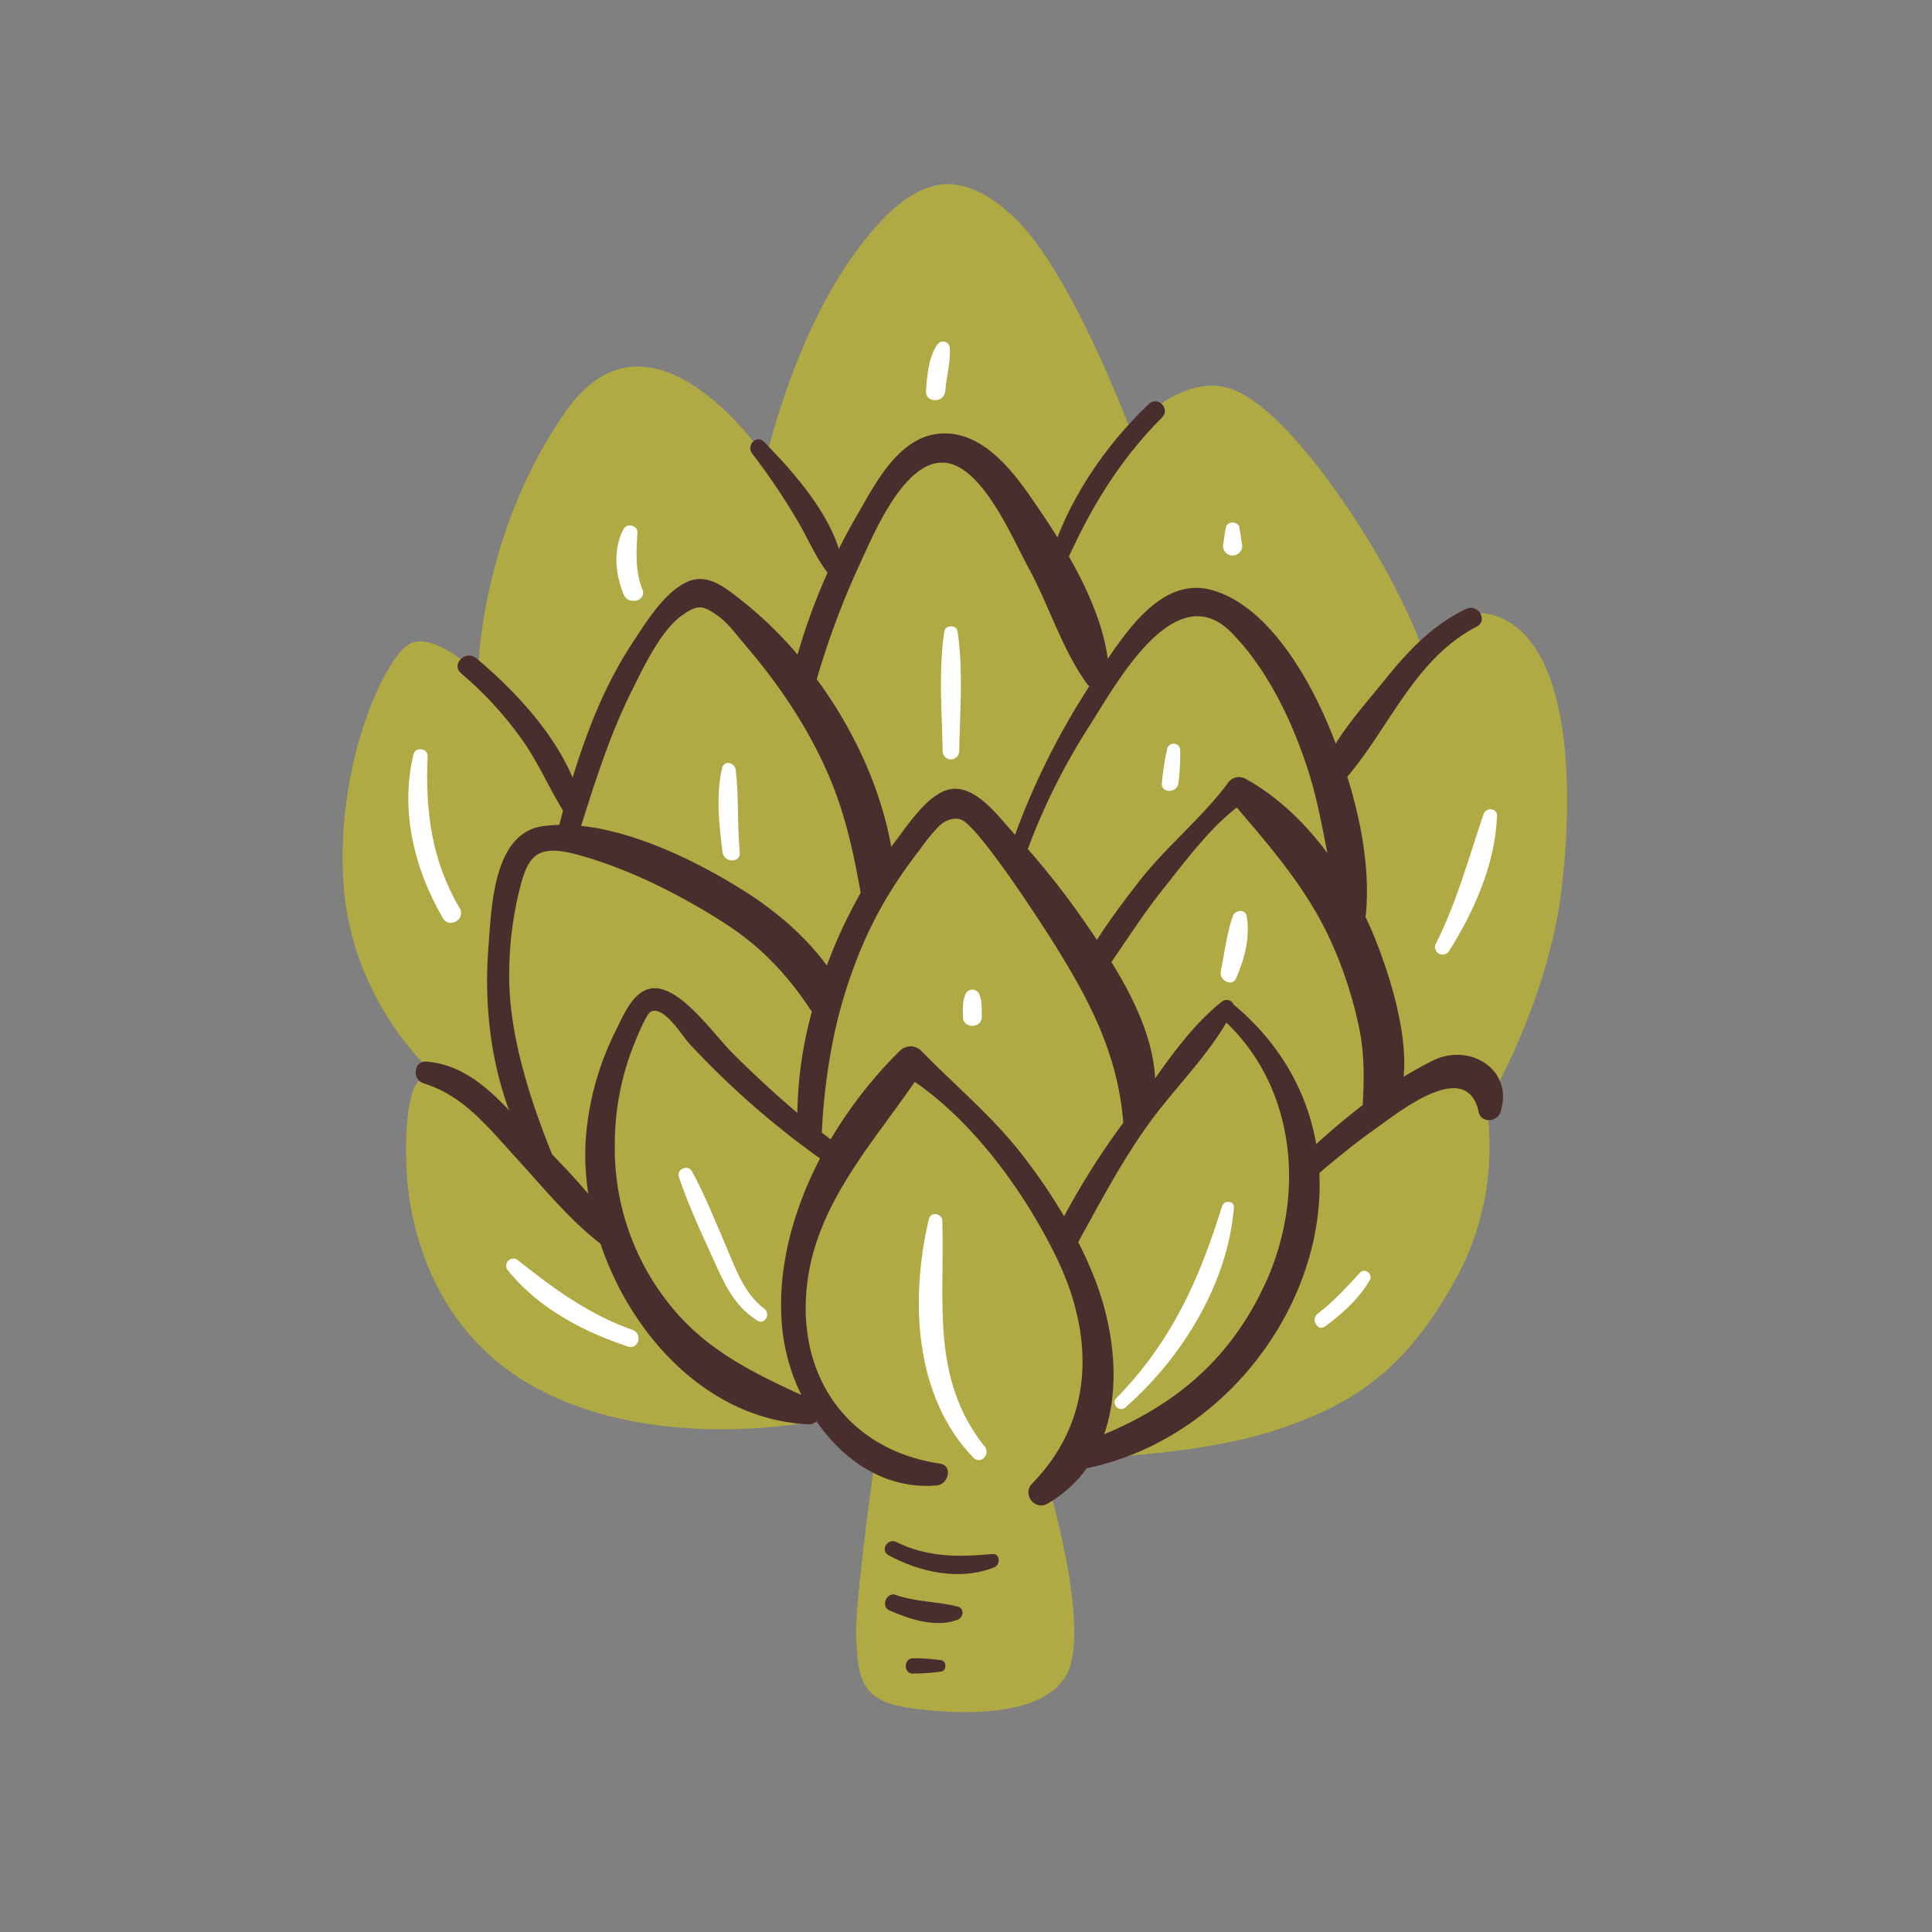<svg xmlns="http://www.w3.org/2000/svg" viewBox="0 0 512 512"><rect x="0" y="0" width="512" height="512" fill="#808080" stroke="none"/><defs><style>.artichokeartichokecls-1{fill:none;}.artichokeartichokecls-2{fill:#afaa43;}.artichokeartichokecls-3{fill:#4a2d2d;}.artichokeartichokecls-4{fill:#fff;}</style></defs><g id="Capa_2" data-name="Capa 2"><g id="bocetos"><rect class="artichokeartichokecls-1" width="512" height="512"/><path class="artichokeartichokecls-2" d="M203,121.49s7.21-31.76,23.25-54,28.16-23.58,42.89-9.5,30.45,56,30.45,56,14.07-16.37,27.82-10.48,31.76,32.74,39.95,47.8,9.82,21.61,9.82,21.61,9.49-17,23.57-7.53,16.7,39.61,13.1,70.06-20,57.62-20,57.62,4.91,22.59-8.19,46.16-26.52,32.74-47.14,39.62-50.42,7.53-50.42,7.53l-9.5,10.15s10.48,36,3.93,47.47-29.14,10.48-42.23,8.51S227.56,443,226.9,434.8s4.91-47.8,4.91-47.8-6.22-3.6-9.16-6.87-4.26-3.93-4.26-3.93-39.29,8.84-72-6.22-38-46.82-38.63-59.91,1-21.94,3.28-23.58a31.44,31.44,0,0,1,3.6-2.29S93,265.54,91,233.78s11.13-59.91,17.67-63.18,18,7.85,18,7.85.33-36.66,23.25-69.4S203,121.49,203,121.49Z"/><path class="artichokeartichokecls-3" d="M235.49,412.17c8.35,4.51,18.84,6.81,27.94,3.22,1.72-.68,1.73-3.75-.48-3.55-9,.81-17.08.92-25.4-3.19-2.34-1.15-4.39,2.26-2.06,3.52Z"/><path class="artichokeartichokecls-3" d="M235.63,426.73c5.39,2.38,12.35,4.72,18.16,2.51,1.57-.59,1.86-3,0-3.48-5.46-1.41-11-1.17-16.44-3.1-2.35-.84-4,3-1.72,4.07Z"/><path class="artichokeartichokecls-3" d="M242,443.5a51,51,0,0,0,7.41-.52c1.5-.24,1.5-2.79,0-3a51,51,0,0,0-7.41-.52c-2.62,0-2.62,4.12,0,4.08Z"/><path class="artichokeartichokecls-4" d="M260.92,383.33c-14.39-18.14-10.5-38.49-11.2-59.81-.07-2-3.07-2.53-3.55-.48-5,21-4,47,11.79,63.25,1.92,2,4.59-.9,3-3Z"/><path class="artichokeartichokecls-4" d="M298.28,372.94c15-13.15,27.05-32.71,28.72-52.9.16-1.85-2.62-2.08-3.13-.42-6.08,19.6-13.46,36-28,50.87-1.57,1.61.79,3.91,2.45,2.45Z"/><path class="artichokeartichokecls-4" d="M351.21,351.48c4.59-3.39,8.86-7.26,11.79-12.2.94-1.6-1.3-3.41-2.6-2-3.53,3.83-7,7.69-11.17,10.83-2,1.49-.06,4.89,2,3.38Z"/><path class="artichokeartichokecls-4" d="M202.53,346.81c-5.41-4.05-7.68-10.86-10.25-16.84-2.82-6.58-5.48-13.28-8.91-19.57-1-1.86-4.17-.6-3.48,1.47,2.79,8.31,6.65,16.32,10.26,24.3,2.55,5.62,5.23,10.42,10.53,13.79,2,1.29,3.68-1.78,1.85-3.15Z"/><path class="artichokeartichokecls-4" d="M167.62,352.43c-11.6-4.1-20.81-10.88-30.35-18.44a1.89,1.89,0,0,0-2.66,2.67c8,9.95,19.87,16.23,31.79,20.18,2.82.93,4-3.44,1.22-4.41Z"/><path class="artichokeartichokecls-4" d="M121.83,240.73c-7.47-12.72-9.15-25.81-8.51-40.32.09-2.14-3.23-2.59-3.74-.51-3.61,14.88.21,30.42,7.8,43.43,1.67,2.86,6.13.27,4.45-2.6Z"/><path class="artichokeartichokecls-4" d="M196.05,225.84c-.72-7.26-.21-14.61-1.08-21.85-.23-1.88-3.07-2.66-3.59-.48-1.71,7.27-.82,15,.1,22.33.36,2.85,4.87,3,4.57,0Z"/><path class="artichokeartichokecls-4" d="M327.6,259.21c2.21-5.17,3.77-10.77,2.78-16.43-.35-2-3.11-1.6-3.67,0-1.65,4.71-2.21,9.84-3.18,14.71-.46,2.3,3,4.19,4.07,1.72Z"/><path class="artichokeartichokecls-4" d="M384.05,252c6.65-10.61,12.2-23.08,12.67-35.78.07-2.12-2.92-2.34-3.55-.48-4,11.65-7,23.13-12.61,34.23a2,2,0,0,0,3.49,2Z"/><path class="artichokeartichokecls-4" d="M260.16,269.47c0-2.17.18-4.22-.77-6.24a2,2,0,0,0-3.42,0c-.95,2-.8,4.07-.77,6.24,0,3.19,4.92,3.19,5,0Z"/><path class="artichokeartichokecls-4" d="M312.29,207.49a60.67,60.67,0,0,0,.47-8.73,1.74,1.74,0,0,0-3.4-.46,64.62,64.62,0,0,0-1.45,9.19c-.34,2.76,4.12,2.81,4.38,0Z"/><path class="artichokeartichokecls-4" d="M254.2,199.19c.18-10.52,1.12-21.48-.45-31.91-.26-1.73-3.23-1.73-3.49,0-1.58,10.43-.63,21.39-.45,31.91a2.2,2.2,0,0,0,4.39,0Z"/><path class="artichokeartichokecls-4" d="M329.1,144c-.2-1.4-.41-2.79-.65-4.19-.31-1.78-3.29-1.78-3.6,0-.24,1.4-.45,2.79-.65,4.19a2.54,2.54,0,1,0,4.9,0Z"/><path class="artichokeartichokecls-4" d="M170.21,156.17c-1.9-5-1.6-9.77-1.29-15,.12-1.95-2.75-2.67-3.65-1-2.88,5.38-2.24,11.89,0,17.37,1.22,3,6.15,1.76,5-1.37Z"/><path class="artichokeartichokecls-4" d="M250.54,103.58c.21-3.72,1.42-7.59,1.18-11.31a1.8,1.8,0,0,0-3.33-.9c-2.39,3.38-2.66,8.21-3,12.21-.25,3.27,4.92,3.29,5.11,0Z"/><path class="artichokeartichokecls-3" d="M327.76,214c9.67,11.33,19,22.11,25.17,35.94A109.83,109.83,0,0,1,360,271.53c1.9,8.63,1.42,15.72,1,24.32a2.49,2.49,0,0,0,.19,1c1.32-.66,2.62-1.36,3.88-2.15.91-.57,1.82-1.15,2.7-1.76a11.82,11.82,0,0,1,3-1.76c4.18-12.21-2.19-31.75-5.92-41.31-.89-2.3-1.89-4.6-3-6.9a2.63,2.63,0,0,0,.08-.3c1.69-16.61-3.59-35.58-10-50.72-5.46-12.86-16-31.32-30.59-35.53-12.17-3.51-21.16,8.41-27.77,18.18-1.83-13.56-10.05-27.54-17.33-38.33-5.85-8.68-14.08-21.49-26-21.41-11.63.09-18,12.83-23,21.48a163.69,163.69,0,0,0-15.88,37.14,104,104,0,0,0-15.44-14.85c-4.11-3.17-8.59-6.83-13.9-4.38C176,157,171,165.23,167.52,170.5c-9.58,14.61-14.86,31.37-19.32,48.12a35.35,35.35,0,0,0-4.53.35c-13.06,2-13.43,21.77-14.25,32.3C128,269.54,131,290.11,140.56,306c1.69,2.82,9.45,7.49,8.1,4.22L147,307.61c-5.76-13.94-11.51-31.06-12-46.35a93.44,93.44,0,0,1,2.32-24c2.3-9.86,4.23-13.82,15.35-10.86,13.67,3.64,28.11,10.93,39.93,18.63,9.7,6.33,16.6,14,22.55,23.09a107.43,107.43,0,0,0-3.85,26.81c-5.83-4.94-11.43-10.14-16.87-15.53-4.92-4.87-12.33-15.61-19.22-17.3-6.65-1.64-9.73,6.45-12.14,11.27a76.49,76.49,0,0,0-7.7,26.82c-3.18,33.69,22.3,75.66,58.92,77.26a2.87,2.87,0,0,0,2.09-.8c7.3,10.59,18.47,18.19,31.93,17,3-.27,4.3-5.26.78-5.78-23.42-3.46-37.35-21.77-35.39-45.63,1.81-22.09,16.76-38.18,28.72-55.53,15.92,10.92,29.34,29.65,37.53,46.48,10,20.55,10.28,42.9-6.45,60-2.67,2.72.73,7.25,4.08,5.3A33.19,33.19,0,0,0,288,389.11c54.26-11.31,85.77-83.77,38.92-122.9a2,2,0,0,0-3.14-.73c-6.73,5.27-12.41,12.86-17.66,20.28-.54-10.66-5.73-21.34-11.58-30.81,4.54-6.59,8.85-13.31,13.89-19.59C314,228.38,320.43,219.65,327.76,214ZM227.42,150.42c3.74-7.93,13.4-32.62,25.91-27,8.48,3.81,15,19.22,19.21,27,5.45,10,8.87,21.58,15.54,30.82a3.52,3.52,0,0,0,.61.61A196.84,196.84,0,0,0,269,221.23c-4-4.32-10.49-13.67-17.51-12-5.91,1.39-11.31,10-14.77,14.47l-.53.72c-2.82-15.74-10.07-31.29-19.75-44.42A218.45,218.45,0,0,1,227.42,150.42Zm-29.75,86c-11.47-7.34-28.41-15.95-43.67-17.55,3.83-12.15,7.73-24.41,13.43-35.8,3-6,7.66-16,13.32-20,4.1-2.86,5.39-2.81,9.58.19,2.71,1.95,5.07,5.27,7.24,7.79,9.26,10.77,17.24,22.78,22.67,35.94,4,9.75,6.06,19.56,7.85,29.63a128,128,0,0,0-6.7,13.54c-.79,1.87-1.55,3.78-2.28,5.71C213.37,248,205.49,241.4,197.67,236.39Zm9.63,115.7a52.44,52.44,0,0,0,5.08,17.58c-12.3-5.71-23.78-11.19-33.06-21.75a66.17,66.17,0,0,1-16.39-44.68,71,71,0,0,1,4.43-24.78c.21-.55,3.66-9.71,5.13-10.39,3.52-1.64,8.28,6.42,10.1,8.38A226.35,226.35,0,0,0,217.32,307C210,321.08,205.79,336.73,207.3,352.09ZM325,271c18.65,17.83,20.86,46.21,10.33,69.1-9.19,20-23.69,32.07-42.72,40,4.42-12.65,2.52-28-2.25-40.58a107.4,107.4,0,0,0-4.62-10.35c5.74-10.43,11.32-21,18.22-30.72C310.45,289.3,319.3,280.74,325,271Zm-27.33,26.57A199.87,199.87,0,0,0,282,322.33a156.87,156.87,0,0,0-10.69-15.76c-8.11-10.58-18-18.68-27.2-28.12a4,4,0,0,0-5.61,0,116.74,116.74,0,0,0-18.37,23.48l-2.34-1.78a162.85,162.85,0,0,1,3.06-24.91,127.17,127.17,0,0,1,9.6-28.87,109.59,109.59,0,0,1,8.41-14.5c1.59-2.33,3.25-4.6,5-6.83a46.6,46.6,0,0,1,5.08-6.19,8.67,8.67,0,0,1,.74-.62c1.63-1.2,4.15-1.86,5.86-.57,5.62,4.23,19.75,25.94,24.07,32.85C289,265.53,296.31,279.76,297.69,297.58Zm-7-48.52c-.82-1.23-1.64-2.44-2.44-3.61A215.74,215.74,0,0,0,272.38,225a170.41,170.41,0,0,1,16.28-32.55c7-10.94,22.63-40,37.63-24.86,9.66,9.79,16.2,23.62,20.37,36.56,2.31,7.15,3.66,14.55,5.1,21.91-5.95-8-13.2-15-21.71-19.69a3.55,3.55,0,0,0-4.71,1.23c-6.88,9.23-16.33,16.8-23.48,26C298,238.58,294.12,243.69,290.72,249.06Z"/><path class="artichokeartichokecls-3" d="M304.46,107.05c-11.7,11.09-21.87,26.09-26.36,41.66-.65,2.25,2.89,3.89,3.89,1.64,6.71-15.23,14.21-27.87,26-39.77,2.27-2.28-1.2-5.74-3.54-3.53Z"/><path class="artichokeartichokecls-3" d="M199.35,120.22A174.33,174.33,0,0,1,211,137.41c3,4.94,5.22,10.57,8.83,15.05,1.54,1.91,3.91-.26,3.64-2.11-1.8-12.44-12.54-24.62-21-33.25-2-2.07-4.81,1-3.11,3.12Z"/><path class="artichokeartichokecls-3" d="M122.2,178.44a95.62,95.62,0,0,1,16.52,18.1c4.35,6.28,7.25,13.35,11.4,19.68a2.31,2.31,0,0,0,4.2-1.78c-3-15.6-16.36-30.18-28.1-40-2.78-2.33-6.82,1.63-4,4Z"/><path class="artichokeartichokecls-3" d="M112.21,287.1c10.79,3.19,17.48,12.07,24.8,20,7,7.66,13.9,16.17,22.14,22.52,2.26,1.74,5.28-1.6,3.83-3.83-7.26-11.15-17.87-20.86-27-30.47-6.53-6.86-13.16-13.16-23-14-3.37-.29-3.84,4.83-.77,5.74Z"/><path class="artichokeartichokecls-3" d="M379.71,281.07c-12.16,6-24.59,15.94-34.89,25.89a31.75,31.75,0,0,1,1.09,7.06c6.08-5.17,12.09-10.31,18.66-14.94,5.7-4,24.16-19.11,27.3-4.37.64,3,4.93,2.66,5.78,0C401.22,283.44,389.53,276.23,379.71,281.07Z"/><path class="artichokeartichokecls-3" d="M388.57,161.37c-9.1,4.28-15.61,11.39-21.84,19.11-6.42,8-14.42,16.44-17.25,26.42a2.59,2.59,0,0,0,4.3,2.51c13.54-13.63,19.65-34,37.54-43.34,3.14-1.64.38-6.17-2.75-4.7Z"/></g></g></svg>